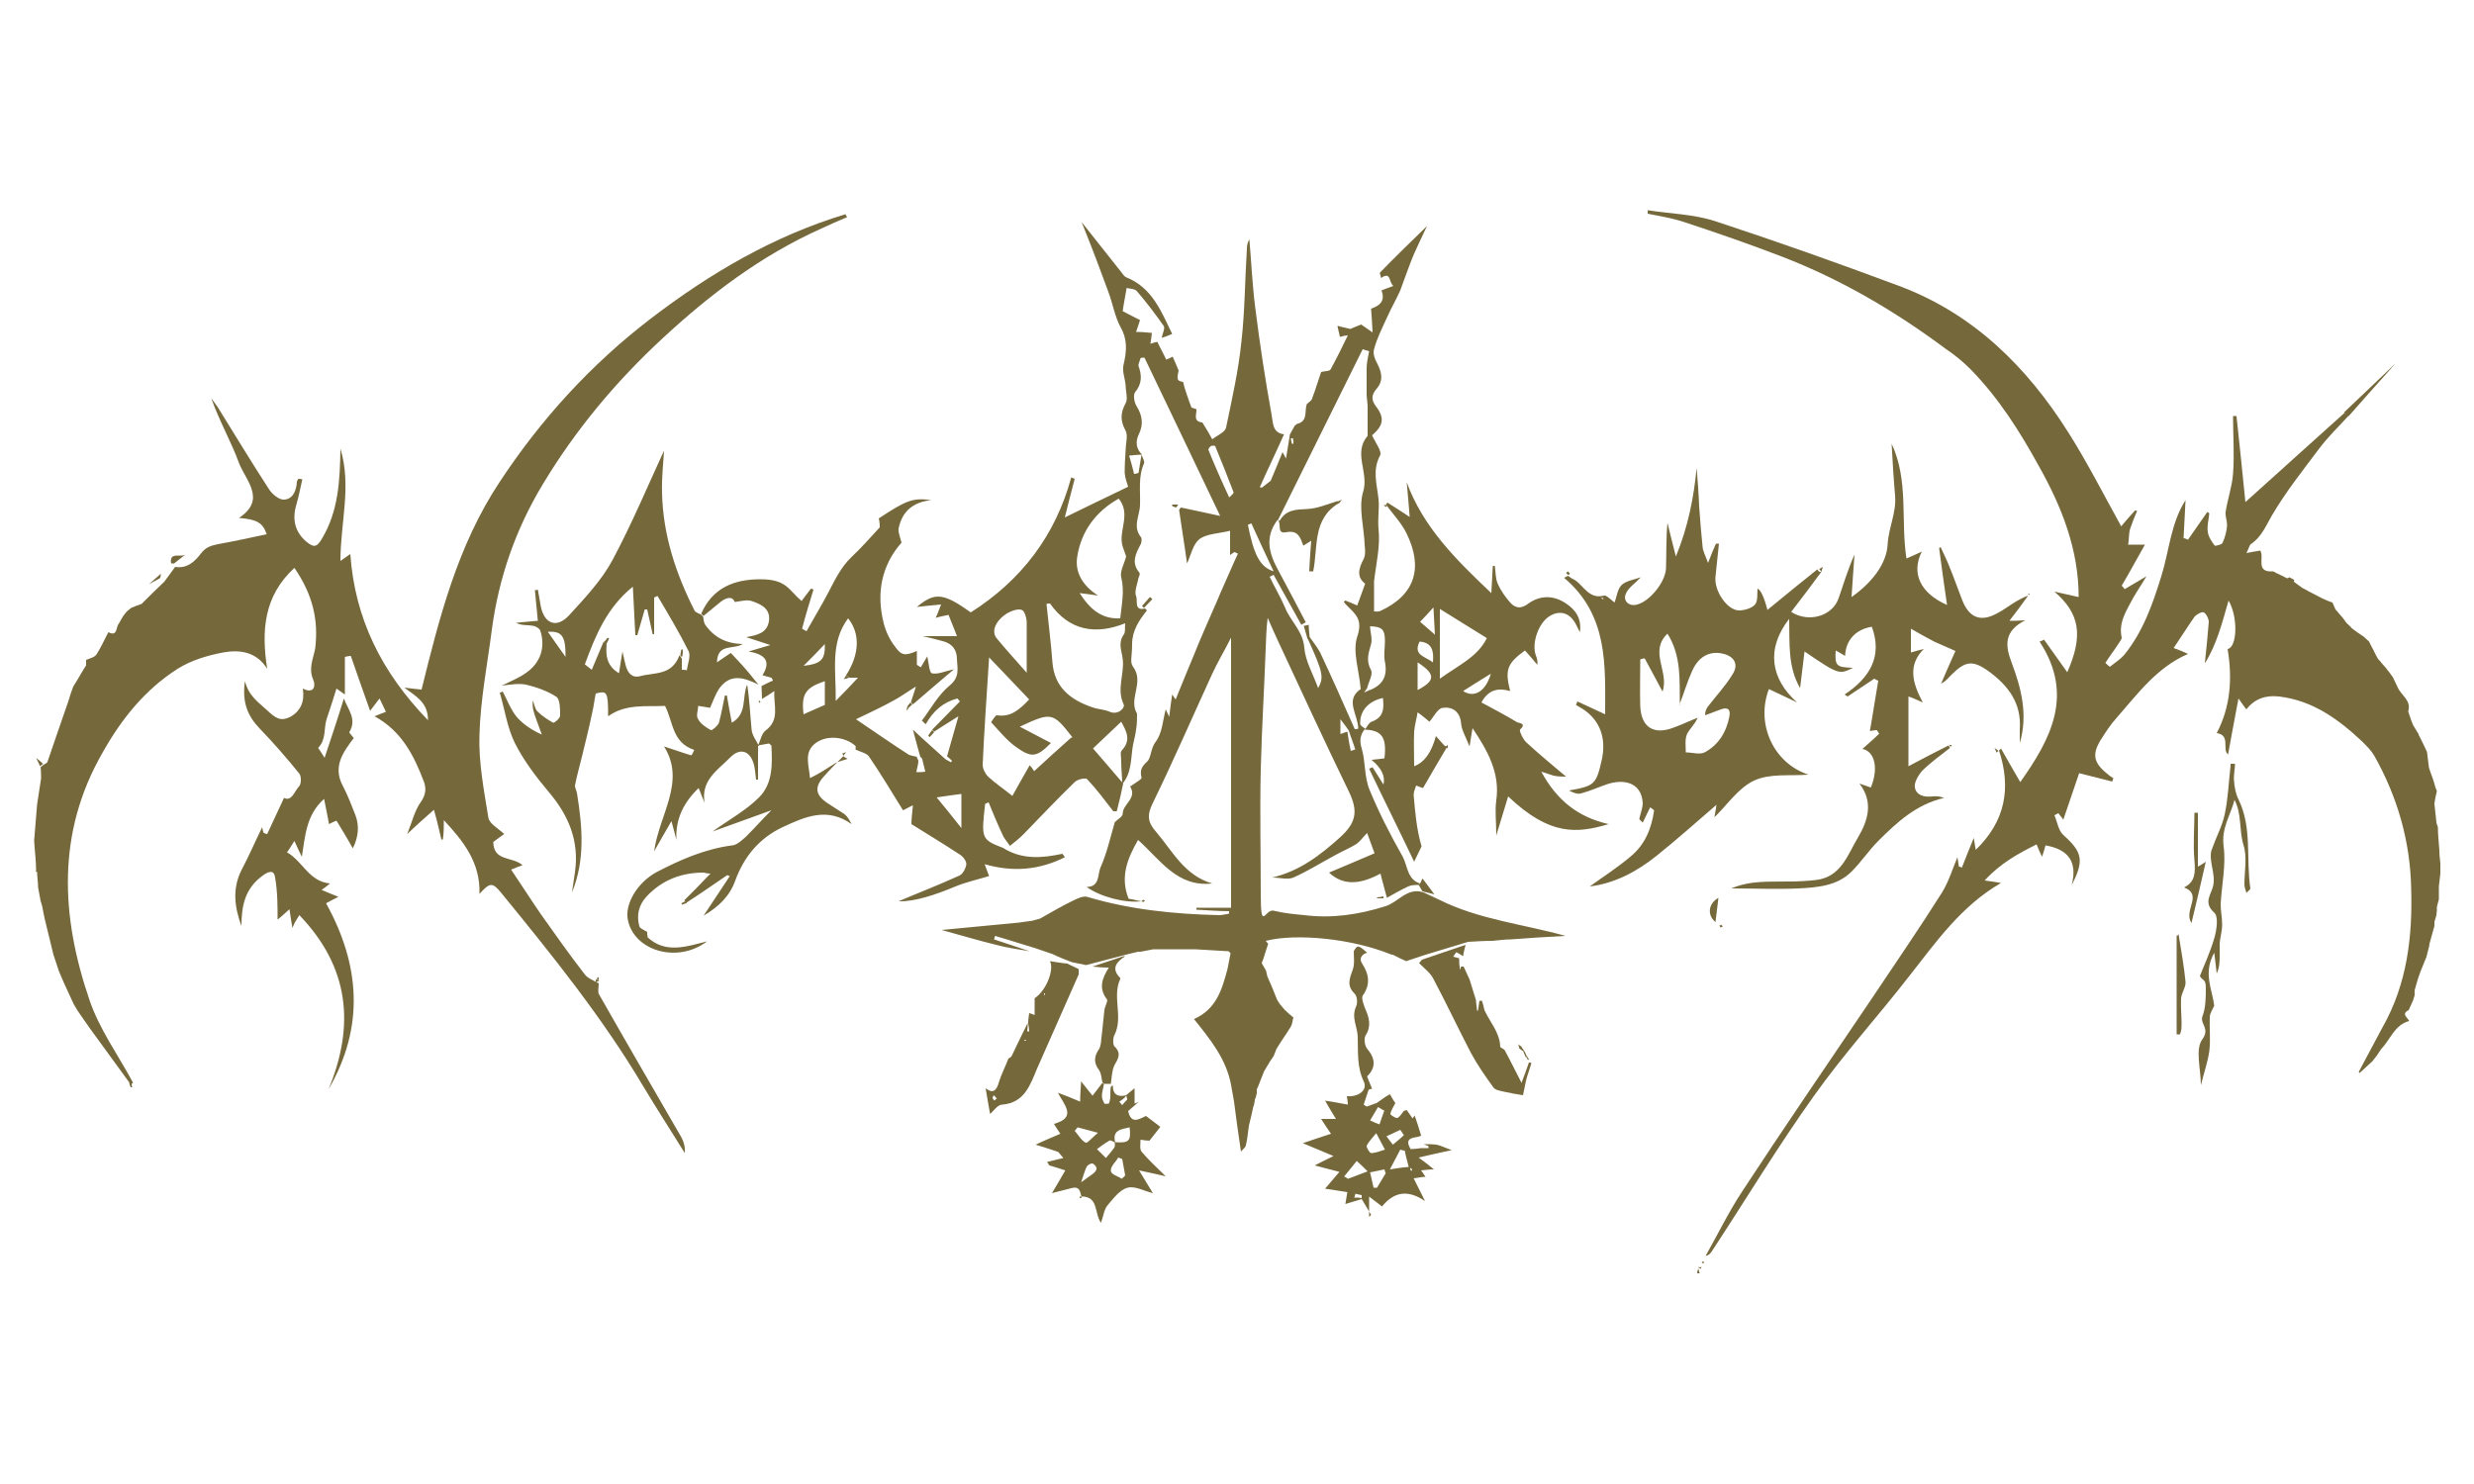 <?xml version="1.0" encoding="UTF-8"?>
<svg id="Calque_1" data-name="Calque 1" xmlns="http://www.w3.org/2000/svg" version="1.1" viewBox="0 0 500 300">
  <defs>
    <style>
      .cls-1 {
        fill: #75683b;
        stroke-width: 0px;
      }
    </style>
  </defs>
  <path class="cls-1" d="M170.4,152.9c-1.4,1.4-2.8,2.8-4.1,4.3-1.7,2-1.4,3.5.7,5,1.2.8,2.5,1.6,3.7,2.4.6.5,1,1.2,1.4,2-4.9-3.5-9.4-1.5-13.9.6-4.7,2.2-7.8,5.9-9.6,10.8-1.1,3.1-3.3,5.3-6.4,7.1,1.9-2.9,3.6-5.4,5.3-8-.2,0-.3-.1-.5-.2-2.8,1.9-5.5,3.8-8.3,5.6-.1-.2-.3-.3-.4-.5,1.6-1.6,3.2-3.2,4.8-4.9.2-.2.3-.3.5-.5-.5,0-1-.1-1.4-.2-4.5,0-8.4,1.5-11.5,4.8-1.6,1.7-2.1,3.8-1.5,6,.1.5,1,.8,1.6,1.2,0,.4,0,.7.1,1.1,3.6,3.3,7.7,1.9,12,.8-5.9,4.5-14.7,2-16-4.3-.7-3.2,1.9-7.6,5.8-9.7,4.8-2.5,9.8-4.7,15.3-5.4,1-.1,2-1.1,2.8-1.8,1.7-1.7,3.3-3.5,5.1-5.3-3.9,1.4-7.8,2.8-11.9,4.3,3.5-2.5,6.8-4.3,9.4-6.9,2.8-2.8,2.7-6.7,2.5-10.5-.2-.1-.3-.3-.5-.4-.7.1-1.5.3-2.2.4.5-1,.7-2.4,1.5-3,3-2.2,1.6-5.1,1.8-8-1,.7-1.7,1.1-2.5,1.6,0-1.1-.1-1.8-.1-2.6.8-.4,1.5-.8,2.3-1.1,0-.2-.2-.4-.3-.6-.5-.1-1-.3-1.8-.5,2-3.2,0-4.3-2.8-4.8,1.6-.5,2.8-.8,4.4-1.3-1.9-.6-3.4-1.1-4.9-1.6,2.2-.4,4.2-.8,4.6-3.2.4-2.6-1.7-3.5-3.5-4.1-.9-.3-2,0-3.4.2-.4-1.1-1.5-1.1-2.9,0-1.1.9-2.3,1.9-3.4,2.8-.2-.1-.3-.3-.5-.4,2.3-5.3,6.7-7,12-7s5.7,2.2,8.3,4.4c.5-.7,1.2-1.6,1.9-2.5.2,0,.3.1.5.2-.8,2.6-1.6,5.2-2.3,7.9.3.2.6.3.9.5,1.5-2.7,3.1-5.3,4.5-8,1.3-2.5,2.5-5,4.6-7,1.9-1.8,3.7-3.8,5.7-6,0-.3,0-1.1-.2-1.8,5.6-3.7,6.9-4.2,10.6-3.7-3.6.4-5.9,2.2-6.6,5.8-.1.7.3,1.6.6,2.8-3.9,4.4-5.2,10-3.6,16.3.4,1.6,1.2,3.3,2.2,4.6,1.4,2,2.1,2,4.5,1v2.8c.3.2.5.3.8.5.5-.8.9-1.6,1.3-2.2.3,1.2.4,3.2.9,3.4,1.2.3,2.6-.4,4.5-.8-3,2.5-5.6,4.8-8.3,7.1-.1-.1-.2-.3-.4-.4.3-1.1.7-2.1,1-3.2-1.8,1.1-3,2-4.3,2.7-2.5,1.4-5.1,2.6-7.8,3.9,3.7,2.5,7,4.8,10.4,7,.5.4,1.3.4,1.9.6,0,.3.3.6.3.8,0,.8-.3,1.5-.4,2.3.6,0,1.2,0,1.8-.1-.2-.8-.4-1.7-.6-2.5,0-.2-.3-.4-.4-.5-.6-2-1.1-4.1-1.5-5.5,1.9,1.8,4.3,3.9,6.6,6,.4.2.7.4,1.1.6,0-.1.2-.2.2-.3-.3-.3-.6-.6-1-.9.7-2.4,1.4-4.9,2.3-8.1-2.1,1.3-3.5,2.2-4.9,3.1l-.4-.4c1.9-1.9,3.7-3.8,5.6-5.7l-.5-.6c-2.8.7-4.9,2.5-6.4,5.2-.3-.2-.5-.5-.8-.7,1.8-2.4,3.3-5.2,5.6-7.1,2.1-1.7,1.6-3.4,1.5-5.3,0-1.9-.9-3.2-2.9-3.7-1.1-.3-2.3-.6-4-1h6.9c-.5-1.4-1.1-2.7-1.7-4.3-.8.2-1.6.3-2.6.6.4-.8.6-1.5,1.1-2.7-1.9.2-3.4.3-4.9.5,3.6-3,5.3-2.9,10.9,1.1,10.2-6.5,17.1-15.5,20.3-27.3.2.1.5.2.7.3-.7,2.7-1.4,5.3-2,7.8,4.1-2,8.2-4,12.8-6.2-.2-.6-.6-1.7-.7-2.8,0-1.6.1-3.2.2-4.7,0-1.3.5-2.8,0-3.8-1.1-2-1.1-3.6,0-5.6.5-.9,0-2.3,0-3.5-.1-1.5-.8-3-.4-4.4.6-2.6.8-4.9-.6-7.4-1.2-2.2-1.6-4.8-2.5-7.2-1.5-4.1-3-8.1-4.6-12.1-.2-.5-.4-1-.8-2,2.9,3.7,5.5,6.9,8,10.1.3.4.6.9,1.1,1.1,5.2,2.1,7,6.9,9.2,11.4-.7.3-1.4.6-2.1.8.1-.8.7-1.9.4-2.4-1.7-2.4-3.5-4.8-5.4-7-.5-.6-1.6-.5-2.1-.7-.3,1.8-.6,3.2-.8,4.7,1.1.6,2.3,1.2,3.5,1.8-.3.9-.5,1.6-.8,2.4,1.2,0,2.1.1,3.2.2-.1.9-.2,1.6-.3,2.2.5-.2,1-.3,1.4-.4.6,1.3,1.3,2.5,1.8,3.6.5-.2.9-.4,1.3-.6.4.9.8,1.8,1.2,2.8-.4,1.9-.3,2.1.9,2.3.2.8.4,1.6.7,2.4.4,1.2.8,2.3,1,2.8.7.2.8.3,1,.3.1,1-.8,2.5,1.2,2.7h0c.7,1.1,1.4,2.3,2,3.4,1-.8,2.6-1.4,2.8-2.4,1.2-5.8,2.5-11.5,3.1-17.4.7-6.2.7-12.5,1.1-18.7,0-.6.1-1.3.5-1.9.4,4.6.6,9.3,1.2,13.9.9,7.2,2,14.4,3.3,21.6.3,1.5.1,3.6,2.5,3.9-1.6,3.6-3.3,7.1-4.9,10.7.1,0,.3,0,.4.1.5-.4,1-.8,1.8-1.4.7-1.6,1.5-3.6,2.4-5.8.2.3.3.6.7,1.3.3-2,.6-3.5.8-4.9.3-.6.7-1.2,1-1.8.1,0,.3-.2.4-.3,2.3-.5,1.5-2.6,2-4,.4-.4,1-.7,1.1-1.2.7-1.8,1.2-3.6,1.8-5.3h0c.6-.2,1.6-.1,1.9-.5,1.2-2.2,2.3-4.4,3.5-6.9-.6,0-1.1.2-1.6.3-.2-.7-.3-1.5-.5-2.2.2,0,.3,0,.5.1.7.2,1.4.3,2.1.5.7-.3,1.4-.6,2.2-.9h0c.6.4,1.3.9,2.3,1.6-.1-2-.2-3.4-.3-4.8,1.8-.6,2.9-1.6,2.1-3.7.7-.3,1.4-.5,2.4-.9-1-.8-.4-3-2.5-1.6,0-.4-.3-.9-.2-1.1,3-3.1,6.1-6.1,9.5-9.4-1,2.1-1.9,4-2.7,5.8-1,2.4-1.8,4.8-2.7,7.2-.8,1.8-1.8,3.5-2.6,5.3-1,2.2-2.1,4.3-2.7,6.6-.3.9.2,2.1.7,3,.9,1.8,1.2,3.4-.2,5-1,1.2-1.2,2.2,0,3.7,1.7,2.3,1.3,3.8-.9,5.7.6,1.4,2.1,3.3,1.6,4.1-1.6,3-.6,5.8-.3,8.8.2,1.9-.2,3.9,0,6,.4,3.5-.5,7.1-.9,10.6v6.1c.3,0,.9.1,1.3-.1,7.1-3.3,8.6-8.8,5.3-15.6-1-2.1-2.8-4-4.2-5.9.1-.1.2-.3.3-.4,1.4.9,2.7,1.7,4.5,2.9-.2-2.6-.4-4.8-.6-7,3.3,9,9.8,15.5,17.1,22.4.1-2.2.2-3.9.3-5.5h.4c.2,1.2.1,2.5.6,3.6.6,1.4,1.6,2.8,2.6,3.9,1,1.1,2.2,1.2,3.6.1,2.4-1.7,5.1-1.7,7.6,0,1.8,1.2,3.2,2.9,2.8,5.8-.5-.9-.7-1.5-1.1-2.1-1.3-2-3.2-2.3-5.1-1.1-2.2,1.4-3.6,5.5-2.7,7.9.2.5.4,1.1.3,1.9-.8-1-1.6-1.9-2.5-2.9-3.6,2.6-4.1,3.9-3,8.2-2.4-.7-4.4-.3-5.8,2.3,2.4,1.3,4.9,2.6,7.2,4,.4.2,2,.2.6,1.5-.2.2.6,2,1.3,2.6,2.6,2.4,5.4,4.7,8,6.9-.3,0-1.2,0-2-.1s-1.6-.5-3-.9c3.2,5.9,7.5,9.2,13.6,10.6-6.4,1.9-11.9,2.4-20.3-5.6-.8,2.6-1.5,4.9-2.4,7.9,0-2.7-.3-4.9,0-7.1.8-5.6-1.8-10.1-4.8-14.6-.2,1-.3,2-.6,3.7-.8-2-1.6-3.3-1.7-4.6-.2-2.5-1.8-3.5-3.8-3.2-1,.2-1.8,1.9-2.6,2.8-.5-.4-1.4-1.2-2.4-1.9-.2,1.3-.6,2.6-.7,3.9-.1,2.3,0,4.6,0,7,2.1-.8,3.5-2.8,4.4-6.1.5.6,1.1,1.2,1.7,1.9.2.1.3.2.5.4-1.6,2.7-3.2,5.4-4.8,8.2,0,0-.7-.2-1.4-.5-.2.6-.5,1.3-.5,1.9.3,3.5.6,7,1.6,10.4-.5,1-1,2.1-1.5,3.1-3-6.3-6.1-12.5-9.1-18.8.2-.1.5-.2.7-.3.7,1.1,1.4,2.2,2.2,3.5.4-1.7-.4-3.3-2.4-5,1.1-.1,1.9-.2,2.6-.3.5-4.2-.5-5.7-4-5.8.5-.5.8-1.4,1.4-1.6,2.5-.9,2.5-2.7,2.3-4.8-2.9.6-4.7,2.6-4.6,5.2,0,.4.6.7,1,1-1,1.2-1.2,2.4-.7,4,.8,2.7.5,5.8,1.6,8.4,1.9,4.6,4.2,9.1,6.7,13.5,1,1.9.9,4.6,3.5,5.4l-.3.3c-.7,0-1.5,0-2.1.3-1.5.7-2.9,1.5-4.3,2.3-.4-1.6-.9-3.2-1.3-4.9-3.7,2-7.3,2.7-10.4-.2,2.9-1.2,5.9-2.5,9.2-3.9-.6-1.6-1.1-3-1.5-4.1-.9.9-1.5,1.8-2.3,2.3-1.3.8-2.8,1.4-4.2,2.2-2.8,1.5-5.5,3.2-8.4,4.5-1.2.5-2.8,0-4.3,0,5.6-1.3,9.8-4.6,13.7-8.1,3.2-2.9,3.8-5.2,1.8-9.3-4.9-10.1-9.6-20.3-14.3-30.4-.7-1.5-1.4-3.1-2.1-4.7-.3,2.2-.3,4.2-.4,6.2-.3,8.2-.8,16.3-1,24.5-.2,8.3,0,16.5,0,24.8s.8,3.3,2.6,3.7c2,.5,4.1.7,6.2.9,5.6.7,11-.1,16.4-1.8,2.6-.8,4.4-3.9,7.7-2.8h0c1.1.5,2.1,1,3.2,1.5,8,4,16.9,4.9,25.5,7.3-3.7.2-7.3.4-11,.7-1.3,0-2.5.2-3.8.3-1.6,0-3.3.1-4.9.2-3,.9-5.9,1.8-8.9,2.7-1.2.4-2.4.8-3.6,1.2-.9-.4-1.8-.8-2.7-1.3-.2,0-.3,0-.5-.1-7.6-3.1-18.9-4.3-25.2-2.7.2.2.3.4.5.6-.3.9-.6,1.8-.9,2.8-.1.4-.3.7-.4,1.1.3.5.6,1.1.9,1.6,0,.3.2.7.2,1,.7,1.6,1.4,3.2,2,4.8.2.3.3.5.5.8.3.4.7.8,1,1.2h0c.6.6,1.2,1.1,1.8,1.6-.2.6-.2,1.3-.5,1.8-.9,1.5-2,3-2.9,4.5l-.6,1.5c-.4.6-.8,1.1-1.1,1.7-.3.4-.5.9-.8,1.3-.4,1.1-.9,2.2-1.3,3.3,0,.1-.2.3-.2.4v.8c-.1.4-.2.9-.4,1.3,0,.2,0,.4-.1.6,0,.3-.1.6-.2.8l-.4,1.8c-.2.7-.3,1.4-.5,2.1-.2,1.3-.3,2.7-.6,3.9-.1.5-.6.8-1,1.3-.5-3.4-1-6.8-1.4-10.1h0c-.2-1.1-.4-2.3-.6-3.4-1-5.3-4.3-9.3-7.5-13.3,4.6-2,5.7-6.1,6.8-10.2.2-1,.4-2.1.6-3.1l-.4-.4c-2.3-.1-4.5-.3-6.8-.4h-8.4c-.9.2-1.7.3-2.6.5h-.5l-2.1.5c-2.8.7-5.6,1.5-8.4,2.2-1-.2-1.9-.4-2.9-.6-1.3-.5-2.6-1-3.8-1.6-1.2-.4-2.3-.8-3.5-1.2-2.7-.8-5.4-1.7-8.2-2.5l-.2.7c2.4.8,4.8,1.6,7.2,2.4-2.3-.4-4.6-.7-6.8-1.3-3.7-.9-7.3-2-11-3,5.1-.5,10.4-1,15.7-1.5.7-.1,1.4-.2,2.1-.3.3,0,.7-.1,1-.2.4-.1.8-.2,1.1-.3h0c0-.1,0,0,0,0,2.3-1.3,4.5-2.6,6.8-3.7.8-.4,1.9-.9,2.7-.7,8.7,2.6,17.7,3.5,26.7,3.7.7,0,1.3-.2,2-.3v-.5c-2.2,0-4.4-.2-6.6-.3v-.4h7v-54.6c-1.3,2.6-2.7,4.9-3.8,7.3-4,8.7-7.8,17.5-12,26.1-1.2,2.4-1.1,3.9.6,5.8,3.4,4,5.8,8.9,11.4,10.5-7.1.8-10.5-4.8-15-8.8-2.1,3.7-3.7,7.4-1.9,11.9.5,0,1.4.3,2.6.5-3.4.4-8.3-.9-11.1-2.9,2.7,0,2.2-2.5,2.8-3.9,1.3-2.9,2-6.1,2.9-9.2.6-.6,1.6-1.1,1.6-1.7,0-2,3-3.1,1.5-5.5,0,0,.6-.4.9-.6.5-.4,1.5-.9,1.4-1.2-.3-1.4-.1-2.1,1.1-3.2.9-.8.7-2.7,1.8-4.1,1.3-1.7,1.4-4.3,2-6.5.2.4.3.7.7,1.5.2-1.8.4-3.1.6-4.5.3.4.5.7.7,1,1.3-3.2,2.6-6.4,3.9-9.5,1.2-3,2.5-5.9,3.8-8.9.7-1.5,1.3-3.1,2-4.6,1-2.2,1.9-4.4,2.9-6.5-.2,0-.4-.2-.7-.3-.4.2-.7.5-.9.6v-4.9c-2.5.6-4.8.6-6.2,1.7-1.3,1-1.7,3.2-2.5,4.9-.5-3.7-1.1-7.3-1.6-10.8.1-.2.2-.4.4-.5,2.5.5,5,1.1,7.9,1.7-5.3-11.1-10.3-21.6-15.3-32-.3,0-.6,0-.8.1-.1.5-.5,1.2-.4,1.6.7,1.9.7,3.6-.7,5.3-.4.5-.2,2,.3,2.8,1.2,1.9,1.4,3.7.5,5.6-.8,1.6-.6,3,.6,4.2-.7,0-1.4.1-2.6.2.4,1.3.7,2.5,1,3.7.3,0,.6-.1.9-.2.2-1.2.4-2.5.6-3.7.2.6.7,1.4.5,1.8-1.2,2.7-.7,5.5-.8,8.3,0,2.2-1.6,4.4.2,6.6.2.3.1.9,0,1.3-1,1.9-2.1,3.8-.3,5.9.1.2,0,.6-.2,1-.2,1.2-.9,2.7-.5,3.7.4.8-.5,3.1,1.8,2.5l.4.4c-1.6,2-3,4.1-3,6.8s-.5,3.6.2,4.6c2.3,3.1-.9,6.3.7,9.3,0,0,.1.1.1.2,0,1.1,0,2.1-.2,3.2-.1,1-.4,2-.6,3-.5,2.7-.2,5.7-2.2,8,0-1.5-.2-2.9-.2-4.4s-.3-2,.2-2.5c1.8-2,.9-3.7-.2-5.7-1.9,1.8-3.7,3.5-5.7,5.4,2.2,2.5,4.1,4.8,6.1,7.1-.4,1.9-.8,3.7-1.3,5.6h-.7c-1.7-2.2-3.4-4.5-5.3-6.5-.3-.3-2,0-2.6.7-3.5,3.4-6.9,7-10.3,10.5-.8.8-1.8,1.6-2.7,2.3-.5-.8-1.2-1.5-1.5-2.3-1-2.1-1.9-4.3-2.8-6.5-.2.1-.5.2-.7.3-.8,7-.8,7.2,3.6,8.9,3.8,2.4,7.8,2.1,12,1.2.2.2.4.5.5.7-5,2.5-10.3,3.1-16.2,1.4.5,1.3.8,2.2.9,2.4-2.3.7-4.6,1.2-6.8,2.1-4.1,1.7-8.2,3.1-11.5,3,3.5-1.5,7.9-3.2,12.3-5.2.7-.3,1.3-1.5,1.4-2.3,0-.7-.7-1.6-1.4-2-3.2-2.1-6.5-4.1-9.7-6.1,0-1.3.2-2.4.3-3.8-1.1.5-1.7.9-2,1-2.3-3.7-4.5-7.4-6.9-10.9-.5-.7-1.8-.9-2.7-1.4,0-.3.1-.6,0-.7-2.2-2-6.2-2.3-8.4-.3-2,1.8-1,4.3-.8,6.8,1.9-.9,3.5-2,5.1-3,.7-.4,1.7-.6,2.5-.9l-.9-.5ZM272.6,147.7c-.5-.7-.9-1.3-1.7-2.3v3c.6-.2,1-.4,1.4-.5.2,1.3.4,2.6.7,3.9.3-.1.6-.2.9-.3-.4-1.3-.9-2.5-1.3-3.8h0ZM276.6,139.6c2.7-1,3.9-2.7,3.3-5.8-.3-1.3,0-2.8,0-4.2,0-2.5-.7-2.9-3-3,0,1.2.5,2.5.2,3.6-.5,1.8-1.1,3.3,0,5.3.4.8-.5,2.4-.8,3.6l-.6.9c.4-.2.7-.3,1.1-.5h-.2ZM171.6,137c-.2-.2-.4-.3-.6-.5,2.7-4.2,2.9-8.4.4-11.5-3.7,5-2.4,10.5-2.5,16.7,1.8-1.8,3-3.1,4.5-4.7h-1.8,0ZM258.2,105.1c-2.7,3.5-1.7,6.9.2,10.3,1.9,3.5,3.7,7,5.5,10.4l-.9.5c-1.9-3.4-3.7-6.7-5.6-10.1l-.8.4c1,2.1,2.2,4.1,3.1,6.2,1.1,2.8,3.6,4.7,3.9,8.1.2,2.7,1.7,5.2,2.8,8.2,1.2-2.2,1-3.1-2.1-10,.1-.1.2-.2.4-.3.7,1,1.5,2,2.1,3.1,2.4,5.1,4.7,10.3,7,15.5.2,0,.5,0,.7-.1,0-2.8-2.8-5.8.5-8-.3-3.7-1.7-7.6-.7-10.6,1.2-3.5-.4-4.6-2.2-6.4-.2-.2-.3-.4-.5-.6,0-.1.2-.2.3-.3.8.3,1.7.7,2.4,1,.5-1.4,1-2.8,1.6-4.4-1.7-1.3-1.4-3-.3-5,.4-.8.3-1.9.2-2.8-.1-3.6-1.3-7.6-.3-10.8,1.2-3.9-2.1-7.8.9-11.3v-5.9c0-.8-.2-1.7-.2-2.5v-5.3c0-1.1.3-2.2.5-3.4-.4-.1-.9-.3-1.3-.4-5.7,11.5-11.4,23-17.1,34.5h-.1ZM212.2,122c-.2,0-.5,0-.7.1.4,3.9.9,7.8,1.2,11.8.4,5.1,3.7,7.6,8.1,9.1,1.1.4,2.4.4,3.5.9,1.7.7,3.1-.8,2.8-1.5-1.5-3.1.2-6.2-.2-9.2-.2-1.7-1-3.2.2-4.9.4-.5.2-1.5.3-2.3-6,2.4-11.3,1.5-15.2-4h0ZM216.7,149c-3.9-5-4.2-5.1-10.6-2.1,2.3,1.2,4.4,2.3,6.3,3.3-2.9,2.9-3.9,3.1-7.2.7-1.8-1.3-3.3-3.2-4.9-4.9,0,0,.9-1.5,1.2-1.4,2.7.4,4.4-1,6.5-3.2-2.6-2.7-5.1-5.4-8.1-8.5-.5,7.9-1,14.8-1.3,21.7,0,.8.5,1.8,1.1,2.4,1.5,1.4,3.2,2.5,4.9,3.9,1.1-2,2.3-4.1,3.5-6.2.3.3.6.7.9,1.2,2.5-2.3,4.9-4.5,7.5-6.8h.2ZM218.2,119.9c2.1,3.3,4.5,5.3,8.2,5.1.3-2.9.9-5.5.2-8.3-.3-1.2.6-2.7,1-4.2-.2-.5-.4-1.2-.7-2-1-3.1,1.8-6.5-.8-9.7-4.5,2.5-7.6,6.5-8.4,11.8-.5,3.3,1.3,5.9,4.2,7.8-1.1-.2-2.1-.3-3.7-.5h0ZM291,137.2c3.9-2.8,7.6-4.4,9.5-8.2-3.4-2.1-6.6-4.1-9.5-5.9v14.1h0ZM207.5,136v-10.1c0-.9-.4-2.4-1-2.6-.8-.3-2.1.2-3,.7-2.3,1.5-3.2,3.6-2.1,5,1.9,2.3,3.9,4.5,6.1,7h0ZM166.7,137.7c-3.9,1.3-4.8,2.6-4.3,6.7,1.5-.7,3-1.3,4.3-1.9v-4.8ZM194.3,167.3v-6.8c-1.6.2-3,.4-5,.7,1.8,2.2,3.2,3.9,5,6.2h0ZM248.5,100.5c.4-.4.9-.8.8-1-1.2-3.1-2.4-6.2-3.7-9.3,0-.1-.6-.2-.9,0-.2.1-.5.6-.5.7,1.3,3.2,2.7,6.4,4.2,9.6h0ZM252.9,105.8c-.2.1-.5.2-.7.3,1.2,6,2.4,8.5,5.2,9.4-1.7-3.6-3.1-6.6-4.5-9.7ZM286.5,133.9v5.6c3.6-1.9,3.7-3.2,0-5.6ZM295.7,139.7c2.3,1.5,4.6,0,5.6-3.5-2,1.2-3.7,2.3-5.6,3.5ZM289.7,122.8c-1.1,1.2-1.9,2.1-2.7,2.9,1,.9,1.9,1.6,3,2.6-.1-2-.2-3.5-.3-5.5ZM289.6,133.9c.2-2.4-.2-4-2.7-4.2-1.4,2.8,1.2,3,2.7,4.2ZM166.7,130.2c-1.5,1.6-2.8,2.9-4.3,4.4,3.5-.4,4.4-1.2,4.3-4.4ZM261.3,88.6h-.4c0,.4.1.7.2,1.1h.3c0-.4,0-.7-.1-1.1Z"/>
  <path class="cls-1" d="M7.3,176.1c0-2.1-.3-4.2-.4-6.2.2-2.4.4-4.9.6-7.3.3-1.7.5-3.5.8-5.2,0-.8,0-1.6-.1-2.3.2-.2.4-.3.6-.5.3-.2.7-.3.8-.6,1.4-4.1,2.8-8.2,4.2-12.2.3-1,.6-2,1-3,.9-1.4,1.7-2.9,2.6-4.3v-1.1c.7-.3,1.7-.5,2.1-1.1.9-1.4,1.6-3,2.4-4.5,1.9,1,1.5-1.1,2.1-1.7.4-.7.8-1.5,1.3-2.1.3-.4.8-.8,1.2-1.1.7-.3,1.4-.6,2.1-.8,1.5-1.5,3-3,4.6-4.5.7-1,1.5-2,2.2-3,2.4.4,4-1.1,5.2-2.7,1-1.3,2-1.6,3.5-1.9,3.3-.6,6.5-1.3,9.8-2-.8-2.3-1.9-3-5.6-3.3,5.6-3.7,1.4-7.5,0-11.1-1.6-4.4-4-8.5-5.6-13.1.4.6.9,1.2,1.3,1.8,3.4,5.5,6.8,11.1,10.3,16.5.6,1,2,2.2,3,2.2,1.8,0,2.6-1.7,2.7-3.6,0-.2.2-.4.3-.6.3,0,.5,0,.8.1-.4,1.7-.7,3.4-1.2,5.1-.9,3-.3,5.5,2,7.5,1.3,1,2,1.4,3.1-.5,3.4-5.6,3.7-11.8,3.8-18.3,2.3,7.6,0,14.9,0,22.7,1-.7,1.4-1,2-1.4.9,13,6.3,23.9,15.7,33.6,0-3.5-2.2-4.7-4.8-6.6,1.6.2,2.3.3,3.5.4,3.6-14.6,7.3-29.2,15.8-42,8.3-12.6,18.4-23.7,30.4-32.9,12-9.2,24.9-16.8,39.5-21.2,0,.2.2.4.3.6-1.7.7-3.5,1.5-5.2,2.3-12.1,5.4-22.5,13.3-32.1,22.2-9.4,8.7-17.6,18.5-24.2,29.5-5.5,9.1-8.9,18.9-10.3,29.4-.9,7-2.3,14.1-2.5,21.2-.2,5.6.9,11.2,1.8,16.8.2,1.2,1.9,2.1,3.2,3.3-.4.3-1.3.9-2.2,1.6,0,4,3.9,2.9,5.9,4.7-.8.3-1.4.5-2.3.9,2.1,3.1,4,6.1,6,9,2.9,4.1,5.8,8.2,8.9,12.2.6.8,1.8,1.2,2.8,1.8h0c0,.7-.2,1.6,0,2.1,5.5,9.7,11.1,19.3,16.7,29,.5.9.8,2,.7,3.2-2.8-4.5-5.7-9-8.4-13.5-8.3-14-18.5-26.6-28.7-39.1-1.8-2.2-2.3-2.1-4.4.2.2-6.3-3.2-10.6-7.2-14.9,0,1.3,0,2.6-.2,3.9h-.3c-.4-1.7-.8-3.5-1.5-6-1.8,1.6-3.3,2.9-5.4,4.9,1-2.5,1.5-4.7,2.7-6.4,1-1.4,1.2-2.7.7-4.1-2-5.3-4.5-10.3-10-13.3.8-.3,1.4-.6,2.3-.9-.4-.8-.7-1.5-1.3-2.7-.9,1.2-1.5,2-1.9,2.5-1.2-3.4-2.6-7.3-3.9-11.1-.4,0-.8.1-1.2.2v7.6c-.6-.4-1.1-.8-1.7-1.2-.7,2.2-1.3,4.2-2,6.2-.6,1.8,0,4-1.7,5.8.2.3.7,1,1.3,2,1.4-4.2,2.7-8.1,3.9-12,.8,2.2,2.7,4.2,1.1,6.8,0,.2.6.8.9,1.2-2.2,2.9-4.3,5.8-2.2,9.7,1,1.9,1.7,3.8,2.5,5.8.9,2.3.6,4.6-.5,6.8-1.1-2-2.2-3.8-3.3-5.6,0,0-1,.4-1.5.7-.3-1.5-.6-3.2-1-5.1-3.7,3.3-3.8,7.6-4.5,11.7-.5-1-.9-1.9-1.5-3.2-.6.9-.9,1.5-1.5,2.3,3.2,1.8,4.4,5.9,8.7,6.3-.6.5-1,.8-1.7,1.3,1.2.5,2.1.9,3.4,1.4-1,.5-1.6.8-2.5,1.3,6.9,12.5,7.8,25,.5,37.6,5.3-12.8,4.3-24.6-5.9-35.2-.4.6-.6,1-.8,1.3s-.3.6-.6,1.3c-.2-1.3-.4-2.3-.6-3.8-1.2,1.1-2,1.8-2.4,2.1,0-2.7,0-5.6-.5-8.5-.2-1.6-1.3-1.3-2.5-.4-3.6,2.6-4.3,6.1-4.3,10.2-1.4-3.8-1.9-7.5,0-11.3,1.6-3,2.9-6.1,4.2-8.7,0,0,0,.5.3,1.2.2,0,.4.2.7.2,1.1-2.4,2.3-4.9,3.4-7.3,1.6.8,2.1-1.4,3.1-2.4.4-.5.4-2,0-2.5-2.5-3.1-5.2-6.2-8-9.1-2.5-2.6-3.6-5.4-3-9.6.8,3.1,2.8,4.3,4.5,5.9,1.7,1.6,2.7,2.3,4.7,1.3,2.1-1.2,2.9-3.1,2.5-5.7,2.4,1.2,2.6-.7,2.1-1.8-1-2.3,0-4.2.4-6.3.7-5.8-.5-10.9-4.2-16.3-6.2,5.7-6.7,12.7-5.5,20.4-2.2-3.5-5.6-3.9-8.9-3.3-3.2.6-6.5,1.6-9.2,3.3-6.6,4.2-11.4,10.2-15.2,17-9.3,16.2-8.4,33.1-2.6,50,2,5.9,5.8,11.1,8.8,16.7-.2.1-.3.2-.5.3-2.8-3.8-5.5-7.6-8.3-11.4-.8-1.2-1.7-2.4-2.5-3.6h0c0-.1-.1-.2-.1-.2-.2-.3-.4-.7-.6-1-.8-1.8-1.7-3.6-2.5-5.5l-.5-1.2c-.4-1.1-.7-2.2-1.1-3.3h0c-.6-2.5-1.2-4.9-1.8-7.4-.2-.8-.3-1.7-.5-2.5-.1-.3-.2-.7-.3-1l-.5-2.7c0-1-.2-2.1-.2-3.1l-.4-.2Z"/>
  <path class="cls-1" d="M474.2,125.9c.4.4.8.7,1.1,1.1.8.6,1.6,1.2,2.4,1.7l1.1,1c.4.9.9,1.7,1.3,2.6.2.3.3.6.5.9.5.5.9,1.1,1.4,1.6.3.3.5.7.8,1l.8,1.1c.3.7.7,1.4,1,2.1.7,1.6,2.8,2.6,2.1,4.8.3.9.6,1.9,1,2.8.4.6.7,1.2,1.1,1.8,0,.2.1.3.2.5.5,1,1,2,1.5,3.1.1,1.1.3,2.2.4,3.2.3,1,.7,1.9,1,2.9l.2.7c.1.4.2.7.4,1.1-.2.9-.4,1.7-.5,2.6.1,1.2.3,2.5.4,3.7,0,.3.2.6.3,1,0,1.6.2,3.1.3,4.7,0,.9.1,1.7.2,2.6v2.1c-.1.9-.2,1.7-.3,2.6v2.6c-.1.5-.3,1-.4,1.6,0,.5,0,1-.1,1.6-.1.5-.3.9-.4,1.4v.8c-.3,1.2-.7,2.4-1,3.6,0,.3-.1.7-.2,1-.1.5-.3,1.1-.4,1.6-.1.3-.3.7-.4,1-.5,1.2-1,2.4-1.4,3.7l-.6,2.1v1c-.1.3-.2.7-.3,1l-.9,2c-1.6.8-.2,1.5.1,2.2h0c-3,.8-3.8,3.8-5.7,5.7-.2.4-.5.7-.7,1.1-.3.4-.7.9-1,1.3-.9.8-1.7,1.6-2.6,2.4l-.2-.2c1.6-3,3.2-6,4.8-9,5-8.8,6.1-18.4,5.8-28.2-.2-9.5-2.8-18.5-7.5-26.8-.6-1-1.5-1.9-2.4-2.8-4.8-4.5-10-8.3-16.8-9.1-2.6-.3-4.9.4-6.6,2.6-.4-.5-.7-.9-1.6-2.2-.8,4.3-1.5,7.9-2.1,11.3-1.3-.9.6-3.9-2.3-4.3,2.8-5.3,3.2-11.1,2.2-17,1.9-.3,2.2-6.3.2-9.8-1.3,4.5-2.4,8.9-4.8,12.7.3-2.9.6-5.7.8-8.4,0-.6-.5-1.6-1-1.9-.4-.2-1.5.4-1.9.9-1.4,2-2.7,4.1-4.2,6.3,1.4.5,2.1.8,2.9,1.2-6.3,2.7-10.2,8.1-14.5,13-1.1,1.2-2,2.6-2.9,4-2.1,3.2-1.8,5,1.3,7.4.3.3.7.5,1,.7,0,.2-.2.5-.2.7-2-.5-4-1-6.7-1.7-1,2.9-2.1,6.2-3.2,9.4,0,0-.5-.7-1-1.3-.3.1-.5.3-.8.4.6,1.4.8,3.1,1.8,4,3.8,3.4,4.3,5.1,1.7,10.1,1.2-4.7-.7-7.2-5.3-8-.2.8-.4,1.4-.7,2.3-.4-.8-.7-1.5-1.1-2.5-3.8,1.9-7.3,3.8-10.5,7.3,1.5.2,2.3.3,3.3.5-8,4.6-13.1,11.9-18.6,18.9-6.3,8.1-13.2,15.7-19.1,24-7.3,10.2-13.8,21-20.7,31.5-.3.4-.5.8-1.3,1,2.5-4.4,4.7-9,7.5-13.2,8.5-13,17.3-25.8,26-38.7,4.8-7.2,9.7-14.3,14.3-21.6,1.4-2.3,2.2-5,3.1-7.1,0,.2.2,1,.3,1.9.2,0,.4.1.6.2.7-1.8,1.4-3.6,2.4-6,.2,1.1.3,1.7.4,2.4,6-5.8,7.2-12.5,4.7-20.1.1-.1.3-.2.4-.4,1.3,2.3,2.6,4.6,3.9,6.8,6.1-8.6,11-17.6,3.9-28.4.3-.1.6-.2.9-.4,1.6,2.2,3.1,4.4,4.7,6.6,3.3-7.5,2.5-11.9-2.6-16.3,1.6.4,3.3.7,4.9,1.1,0-9.6-3.4-18.2-8-26.4-3.9-7.1-8.2-13.9-13.9-19.7-1.5-1.5-3.2-2.9-5-4.1-10.2-7.6-21.1-14-33-18.6-6.5-2.5-13.1-4.8-19.8-7-2.4-.8-4.9-1.2-7.4-1.7v-.7c4.5.7,9.3.8,13.6,2.2,12.5,4.1,24.9,8.5,37.2,13.1,15,5.6,25.8,16.3,34.2,29.6,3.8,6,7,12.3,10.7,19,.8-1,1.8-2.1,2.8-3.2.1,0,.3,0,.4.1-.5,1.2-1,2.4-1.4,3.6-.3,1-.2,2.1-.4,3.2h3.4c-1.6,2.8-3.1,5.6-4.7,8.3.2.2.4.4.6.7,1.3-.8,2.6-1.5,4.4-2.6-1,1.7-1.9,3-2.7,4.4-1.3,2.5-3,4.9-2.3,8,0,.3-.3.7-.5,1-.9,1.4-1.9,2.7-2.8,4.1.3.3.6.6.9.8,1-.8,2.1-1.5,2.9-2.4,3.8-4.7,5.7-10.1,7.5-15.9,1.6-5.1,1.9-10.7,4.9-15.4-.1,2.6-.3,5.2-.4,7.7.3,0,.6.2.9.3,1.3-1.9,2.6-3.7,3.9-5.6.1,0,.3.2.4.3-.1,1.2-.5,2.5-.3,3.7.1,1,.8,2,1.4,2.8.1.1,1.5-.2,1.6-.6.5-1.1.8-2.3.9-3.5,0-.9-.4-1.9-.3-2.7.4-2.6,1.3-5.1,1.5-7.7.3-3.9,0-7.8,0-11.7h.7c.6,5.7,1.2,11.3,1.8,17.4,6.8-6.1,13.4-12.1,20.1-18.1.2.2.4.4.7.7-2,2.2-4.1,4.2-5.9,6.6-3.3,4.4-6.8,8.8-9.6,13.6-1.2,2.1-2.1,4.3-4.2,5.7-.3.2-.4.9-.9,1.8,1.2-.2,2-.4,2.8-.5.9,1.3-1.1,4.5,2.6,4.2.9.5,1.9.9,2.8,1.4h0c.2,0,.3-.1.5-.2.4.2.7.4,1.1.6h-.2v.3c.4.3.8.6,1.2.9.1,0,.3.2.4.3.4.2.8.4,1.3.7,1,.5,1.9,1,2.9,1.5.7.3,1.3.6,2,.8.2.5.4.9.6,1.4.5.5.9,1.1,1.4,1.6.2.3.5.6.7,1h.1Z"/>
  <path class="cls-1" d="M368.1,115.6c-2,2.7-4,5.4-6.1,8.1,3.6,2.3,8.4.8,9.6-2.8,1-2.9,1.9-5.9,3.2-8.8-.2,2.7-.4,5.4-.6,8.6,4.1-2.9,7.1-6.7,7.3-10.7.2-3.4,1.8-6.4,1.5-9.8-.3-3.4-.5-6.8-.7-10.5,3.5,7.5,1.8,15.5,3,23.2,1-.4,1.8-.8,3.1-1.4-2.2,4.4-.3,8.4,5.1,10.8-.6-4-1.1-7.8-1.6-11.5l.3-.2c.6,1.3,1.3,2.7,1.8,4,.9,2.2,1.7,4.5,2.6,6.8,1.4,3.5,3.7,4.4,7,2.6,1.4-.7,2.6-1.7,4-2.5.7-.4,1.5-.8,2.3-1.1h0c-1.2,1.7-2.4,3.3-3.8,5.1.9,0,1.7,0,3.2-.1-4.4,2.2-4,5.2-2.8,8.4,2,5.3,3.4,10.7,1.7,16.4v-2.7c.4-5.3-2.3-8.9-6.3-11.8-3.2-2.3-4.7-2.1-7.5.7-.6.6-1.1,1.3-2.1,1.8.9-2.1,1.8-4.2,2.9-6.6-1.4-.6-2.9-1.3-4.3-1.9-1.5-.8-3-1.6-4.7-2.6v4.8c1-.3,1.8-.5,2.6-.7-3.2,3.2-2.4,6.7-.2,10.8-1.4-.6-2.2-1-2.9-1.2v14.1c3-1.6,5.5-2.9,8.1-4.2.1.2.2.3.3.5-1.9,1.5-3.9,2.9-5.6,4.6-.8.9-1.7,2.4-1.5,3.4.3,1.6,1.9,2,3.6,1.8.7-.1,1.5,0,2.3.3-5.6,1.3-9.5,4.9-13.3,8.7-1.9,1.9-3.5,4.3-5.4,6.2-2.9,2.9-6.9,3.2-10.7,3.4-4.4.2-8.8,0-13.6,0,4-1.7,7.9-1.3,11.7-1.4,1.8,0,3.6-.1,5.4-.3,5.1-.6,6.4-5.1,8.5-8.6,2-3.4,3.2-7.1.3-10.9.8.3,1.5.5,2.3.8,1.6-3.9.8-7.3-1.7-7.8,1.1-1,2.3-2,3.4-3.1-.2-.2-.3-.5-.5-.7-.7,0-1.3.2-1.4.2.6-3.3,1.1-6.8,1.7-10.2-.3-.1-.5-.2-.8-.4-1.8,1.2-3.6,2.4-5.4,3.6-.2-.1-.4-.3-.6-.4,5.1-3.4,7.7-7.7,5.5-13.7-3.2.5-5.3,2.7-5.4,5.9-.6-.4-1.2-.7-1.9-1.1-.2,3.1.1,3.4,3.5,3.5-2.8,1.4-2.9,1.4-9.8-3.3-.3,2.6-.6,4.9-.9,7.4-2.5-4.3-2.1-9-2.2-14-4.7,6-3.8,12.1,1.6,16.9-1.9-.9-3.8-1.8-5.7-2.7-2.7,7,.9,15,8,17.3-3.7.3-7.8-.3-11,1.2s-5.5,5-8,7.4c0-.3.2-1,.4-2.5-4.3,3.7-8.1,7.1-12.1,10.3-4.1,3.3-8.6,5.6-13.5,6.2,2.6-1.9,5.6-3.8,8.3-6.1,2.9-2.4,4.2-5.7,4.7-9.3-.3-.2-.5-.4-.8-.6-.5,1-1,2.1-1.5,3.1l-.7-.7c.2-1.1.7-2.2.7-3.3-.3-4.3-4-4.8-7.1-3.8-1.8.6-3.5,1.4-5.4,1.9-.7.2-1.7-.2-2.4-.6,5.1-.9,5.5-1.2,6.6-6.1,1-4.4-.3-8-3.7-10.3-.5-.3-1-.6-1.5-.9.1-.2.2-.5.3-.7,1.9.9,3.7,1.7,5.6,2.6,0-9.8.7-20-8.3-27.6.3-.1.6-.3.8-.4.4.3.8.6,1.3.8,1.9,1.2,2.9,4,6,3.2.5-.1,1.4.9,2.1,1.4.5-1.3.6-2.8,1.5-3.6s2.4-1,3.8-1.5c-1.2,1.3-2.5,2.1-3,3.3-.7,1.5.7,2.7,2.3,2.2,2.6-.7,5.7-4.6,5.8-7.3.1-3,0-6.1.3-9.2.5,2.1,1,4.1,1.7,6.8,2.5-6.1,3.6-11.9,4.2-17.9h0c.2,2.6.4,5.1.5,7.7.2,2.8.4,5.5.7,8.3.1.9.6,1.8,1.1,3.2.6-1.6,1.1-2.8,1.6-3.9h.6c-.2,2.2-.5,4.5-.7,6.7-.3,2.8,2.3,6.7,4.7,6.8,1.1,0,2.6-.4,3.3-1.2.6-.7.4-2.2.5-3.2.6.2,1.3,1.6,2,4.3,3.4-2.8,6.7-5.5,10.1-8.2.1.2.2.3.4.5h.4ZM339.5,142.6c-.1-4.9.4-9.9-2.5-14.5-3.8,3.6.4,7.7-1,11.7-1.3-2.5-2.5-4.6-3.6-6.7-.3,0-.6.1-.9.2,0,3.2-.1,6.3,0,9.5.2,4.3,2.8,5.8,6.7,4.3,1.7-.6,3.3-1.4,4.9-2-.6,1.4-1.7,2.3-2.2,3.4-.4,1.1-.2,2.4-.2,3.6,1.3,0,2.8.5,3.8,0,2.8-1.5,4.4-4.1,5-7.2.3-1.5-.3-2-1.7-1.5-1.1.4-2.1.8-3.2,1.2,0-.9.3-1.4.6-1.8,1.6-2.1,3.5-4.1,4.9-6.4,1.4-2.1.4-3.8-2.1-4.3s-4.7.6-6,3.5c-1,2.2-1.7,4.6-2.6,6.9h.1ZM323.9,121.2s.1-.1.2-.2c-.1,0-.2-.1-.3-.2,0,0-.1,0-.2.1.1,0,.2.1.3.2h0Z"/>
  <path class="cls-1" d="M153.2,150.9v6.7h-.4c-.1-1-.2-2-.4-2.9-.7-2.9-2.8-3.7-4.9-1.5-2.5,2.5-5.9,4.6-5.1,9.1-.4-.9-.7-1.8-1.2-3-3.1,3-4.7,6.3-4.5,10.5-.3-1.1-.5-2.1-1-3.8-1.3,2.2-2.3,4-3.5,6.1,1-7.4,6.5-14.1,2-21.2,1.6.5,3.5,1.2,5.5,1.8.1,0,.5-.8.6-1.1-4.5-1.5-4.2-5.6-5.9-8.9-3.7.2-7.9-.5-11.5,2.1,0-5-.2-5.2-2.5-4.6-.3,1.4-.4,2.6-.7,3.8-.6,2.9-1.3,5.7-2,8.6-.5,2.1-1.1,4.1-1.5,6.2,0,.5.3,1,.4,1.5,1.1,6.8,1.7,13.5-1,20.1.2-1.4.4-2.7.6-4.1.9-6.3-1.3-11.5-5.3-16.2-2.6-3.1-5.1-6.4-6.9-10-1.5-3.1-2-6.7-3-10.1.2,0,.4-.1.6-.2.9,1.7,1.6,3.6,2.8,5.1,1.3,1.5,3.1,2.7,5.1,3.6-.4-1.1-.8-2.2-1.2-3.3-.4-1.1-.8-2.2-.6-3.6.3.8.4,1.7.9,2.2.9.9,2.1,1.7,3.2,2.3.2.1,1.4-.9,1.4-1.4,0-1.3,0-3.2-.7-3.8-1.8-1.2-4.1-2-6.2-2.5-1.5-.3-3.1,0-4.9.2,1.8-.9,3.4-1.5,4.8-2.5,3-2,4.1-5.2,3-8.6-.2-.5-.9-.9-1.5-1-1.1-.2-2.3,0-3.4-.6,1.4-.1,2.8-.3,4.4-.4-.2-1.9-.4-4.1-.6-6.2.2,0,.4,0,.6-.1.2,1.1.4,2.3.6,3.4.7,3.5,3.2,4.5,5.7,1.8,3.2-3.5,6.6-7.1,8.8-11.2,4-7.5,7.3-15.4,10.4-22.1-.1,2.1-.5,5.3-.4,8.6.2,8.5,2.8,16.3,6.6,23.8.2.3.8.5,1.2.7.2.1.3.3.5.4.1.6.1,1.3.5,1.8,1.8,2.5,4.2,3.7,7.5,3.8-2,1.2-5.1-.2-5.2,3.7,1-.7,2-1.4,2.8-1.9,1,1.1,2.2,2.3,3.2,3.5.8.9,1.6,2,2.4,2.9-2.7-1.3-5.5-2.4-7.8.6-.9,1.2-1.4,2.8-2,4.1-.6-.1-1.5-.3-2.4-.4,0,.9-.5,2,0,2.7.5.9,1.6,1.7,2.6,2.2.2.1,1.4-.9,1.6-1.5.5-1.8.8-3.7,1.2-5.5h.4c.3,1.7.6,3.5,1,5.5,3.2-1.8,2-5.2,3.1-7.7.5,3.1.6,6.1.9,9.1.1,1.1.9,2.2,1.5,3.3h-.2ZM122.1,129.8l.5.5c-.2,2.2,0,4.3,2.5,5.8.2-1.4.4-2.6.7-4.4.3,1.4.5,2.2.7,3,.4,1.3,1.2,2.4,2.8,2,3-.8,6.5-.1,8-4.2.2.2.3.4.5.6v2.3c.3,0,.7,0,1,.1.2-1.3.8-2.8.4-3.8-1.9-3.8-4.1-7.5-6.3-11.2-.2,0-.5.2-.7.3v7.4h-.3l-1.1-5h-.5c-.5,1.7-1,3.5-1.5,5.2h-.4c-.2-3.3-.3-6.6-.5-9.8-5.2,4.2-7.5,9.7-9.7,15.7.2.2.9.7,1.4,1.1.9-2.1,1.6-3.9,2.4-5.7h.1ZM114.3,132.8c0-4.3-.7-5.2-3.6-5.1,1.1,1.6,2.2,3.1,3.6,5.1Z"/>
  <path class="cls-1" d="M277.1,245.6c-.6-1-1.2-2.1-1.9-3.2-1,.3-2,.6-3.3,1,.1-.8.3-1.6.4-2.4-1.7-.3-3.3-.5-4.5-.7.7-.8,1.6-1.9,2.9-3.4-2-.5-3.4-.9-5-1.3,1.1-.6,2.2-1.1,3.8-1.9-2.2-.9-4-1.7-6.2-2.6,2.1-.7,3.8-1.3,5.7-1.9-.7-1-1.3-1.9-2-3h3c-.9-1.4-1.5-2.5-2.2-3.7,1.4.2,2.9.5,4.6.8,0-.6-.1-1-.2-1.7,2.3.2,4.3-1.2,3.4-3-1.4-3-1.1-5.9-1.2-8.9,0-2.1-1.4-4-.3-6.3.3-.7.2-2.1-.4-2.6-1.6-1.6-.9-3.1-.3-4.8.4-1.1.2-2.5.2-3.7.7-1.3.9-1.3,2.7.3-1.1.3-1.7,1.2-1,2.2,1.4,2.2,1.7,4.2.1,6.5-.3.5.2,1.8.5,2.6.8,1.8,1.3,3.5.1,5.4-.4.6-.2,2.1.3,2.7,1.7,2,1.8,3.8,0,5.6.3.9.7,1.7,1,2.5-.2,0-.5.1-.7.2-.3,1-.7,2-1,3,.2.1.4.3.6.4.7-.2,1.3-.5,2-.7.6-.4,1.1-.8,1.7-1.2.3-.2.7-.4,1-.6.4.7.8,1.4,1.1,1.8-.4.8-.9,1.5-1,2.2,0,.2,1.1.9,1.4.8.5-.2.9-.9,1.3-1.4.1-.1.4-.1.6-.2.4.6.8,1.1,1.2,1.7.1-.2.3-.4.4-.6.4,1.2.8,2.3,1.3,4-.3.7-3.9-.1-2.1,2.8.6,0,1.4-.1,2.1-.2h1.5v-.4c-.3-.1-.7-.3-1-.4.9,0,1.8,0,2.6.1,1,.2,1.9.7,3.1,1.1-2.2.5-4.2.9-6.7,1.5,1.4,1,2.1,1.6,3.1,2.4-.9,0-1.7.1-2.6.2.3.5.6.8.9,1.3-.8,0-1.4.2-2.4.3.7,1.4,1.3,2.6,2.3,4.6-3.7-2.5-6.4-1.7-8.7,1.1-.6-.5-1.3-1-2.6-2v4.1l.4-.4ZM283.9,232.6c-.3,0-.6-.1-.9-.2-.7,1.3-1.4,2.7-2.1,4,1.2-.2,2.5-.4,3.8-.5-.3-1.2-.6-2.2-.8-3.3ZM278.2,229c-.8,1-1.6,1.8-2,2.6-.1.3.6,1.5.9,1.5.9,0,1.8-.4,2.8-.7-.7-1.3-1.1-2.1-1.8-3.4h.1ZM271.7,237.8c.2.2.5.3.7.5,1.2-.4,2.3-.9,4-1.5-.9-.9-1.5-1.5-2.2-2.1-.9,1.1-1.7,2.1-2.6,3.2h.1ZM280,237.1l-.2-.7c-1,.2-2,.4-2.9.6.2,1,.5,2.1.7,3.1h.7c.6-1,1.2-2,1.8-3h-.1ZM279.7,224.5c-.4-.2-.8-.5-1.2-.7-.5.9-1.1,1.8-1.6,2.7.6.3,1.3.6,1.9.8l1-2.9h0ZM283.8,229.6c-.3-.4-.5-.8-.8-1.2-.9.4-1.8.9-2.8,1.3l1.3,1.7c.7-.6,1.5-1.2,2.2-1.9h0ZM273.9,241.3c0,.3-.1.5-.2.8.5,0,1,0,1.5.1v-.6c-.4-.1-.9-.2-1.4-.3h.1ZM285.2,236.1s-.2.1-.2.2.1.2.2.4c0,0,.2-.1.2-.2s-.1-.2-.2-.3h0Z"/>
  <path class="cls-1" d="M224.9,219.4c0,2,1.1,2.4,2.8,2-.1.2-.3.3-.4.5-.4.3-.7.6-1.1.8.2.2.4.5.6.7.3-.4.7-.8,1-1.1,0-.3-.1-.6-.2-.9.5-.4.9-.8,1.7-1.4v3.1c.3-.1.6-.2.9-.4-.7.6-1.5,1.3-2.2,1.9.6,2.7,2.1,1.7,3.6,1,.9.7,1.9,1.4,2.9,2.2-.6.8-1.4,1.8-2.2,2.8-.5,0-1.1-.1-1.8-.2,0,.8-.2,1.9.2,2.4,1.4,1.7,3.1,3.2,4.9,5-1.6-.4-3.1-.7-5.4-1.2,1.2,2,2,3.3,2.8,4.6-1.7-.4-3.6-1.5-5.1-1.1-1.6.4-2.9,2.2-4.1,3.6-.7.9-.8,2.2-1.3,3.5-1.4-2-.4-5.6-4.3-5.3v.3c.2,0,.5-.1.4-.1-.3-1.1-.3-2.4-2.1-1.9-1.2.3-2.4.6-3.9,1,1-1.7,1.8-3,2.7-4.6-1.2-.4-2.2-.7-3.2-1-.2-.2-.3-.5-.5-.7,1.1-.3,2.2-.5,3.3-.8-.3-.4-.7-.8-1-1.2-1.3-.5-2.7-.9-4.6-1.5,1.9-.9,3.4-1.5,5-2.2-.5-.8-.9-1.3-1.3-2,4.7-1.3,2.1-3.8.8-6.3,1.6.6,2.9,1.1,4.5,1.8,0-1.4.1-2.5.2-4.1.9,1.2,1.6,2,2.3,2.9.7-.9,1.4-1.8,2-2.6,0,0,.2.2.3.3-.1.8-.4,1.5-.4,2.3s.3,1.1.5,1.6c0,.1.9,0,.9,0,.2-.5.3-1,.3-1.6s0-1.2.1-1.8l.4-.3ZM225.4,231c-.4-.2-1-.6-1.2-.4-.9.5-1.7,1.1-2.5,1.7.6.6,1.2,1.2,1.8,1.8.6-.7,1.2-1.4,1.7-2.1.2-.3.1-.7.1-1.1,2.9.2,3.3-.2,3-3-1.7.4-3.6.5-2.9,3.1h0ZM226.7,238.3c.2-.2.5-.4.7-.7-.2-1.1-.4-2.2-.6-3.3l-.8-.3c-.5.9-1.5,1.7-1.5,2.6s1.4,1.1,2.2,1.7h0ZM217.8,227.9c-.2.2-.4.5-.6.7.7.8,1.3,1.9,2.2,2.4.3.2,1.3-1,2.5-2-1.9-.5-3-.8-4.1-1.1h0ZM218.5,239c1.2-.9,1.9-1.3,2.6-1.9.3-.2.6-.8.5-1-.1-.4-.6-.9-.9-.9s-.9.3-1.1.7c-.4.8-.6,1.7-1.1,3.1h0Z"/>
  <path class="cls-1" d="M294.9,193.8c0,.5,0,1.1.1,1.6v.7l.3-.7h.5c.4.9.8,1.7,1.2,2.6.4,1.4.9,2.8,1.3,4.2,0,.7.2,1.4.2,2.1h.2l.3-2h.5c.2.6.4,1.3.5,1.9,1.1,2.4,3.1,4.5,3.2,7.4,0,.2.7.4.9.7,1.2,2.2,2.3,4.5,3.4,6.6.4-1.1,1-2.6,1.5-4.1.2,0,.3,0,.5.1-.3,1.1-.7,2.1-1,3.2-.3,1.2-.5,2.5-.7,3.3-1.3-.2-2.5-.4-3.8-.7-.8-.2-1.8-.3-2.2-.9-1.6-2.2-3.2-4.5-4.5-6.9-2.6-5-5-10.1-7.6-15-.6-1.2-1.8-2.1-2.9-3.2,0,0,.3-.4.6-.7,2.9-1,5.9-2,8.8-3-.2.8-.4,1.5-.5,2.3-.5-.3-.9-.6-1.4-.8,0,0-.4.6-.6.9.4.1.7.2,1.1.3h.1Z"/>
  <path class="cls-1" d="M215.9,194.9c.7.3,1.4.7,2.1,1v1.1c-2.8,6.3-5.6,12.7-8.4,19-1.4,3.3-2.5,6.9-7,7.3-1,0-1.8,1.3-2.5,1.9-.3-1.6-.6-3.4-.9-5.2,1.4,1.1,2.2.6,2.7-1.3.5-1.6,1.3-3.1,1.9-4.7.2-.1.4-.3.6-.4,1.1-2.3,2.2-4.6,3.3-6.8,0,.6,0,1.1-.1,1.7h.4c0-.5-.1-1.1-.2-1.6,0-.7.1-1.4.2-2.1.3.1.7.2,1.1.4v-3.4c2.3-1.5,4-5.7,3.1-7.5,1.2.2,2.4.4,3.6.5h0ZM207.3,210.3s0-.1-.1-.1h-.2s0,.2.2.2h.2,0ZM201.4,222c-.2-.2-.4-.4-.5-.6-.1.2-.3.3-.3.5s.2.4.4.6c.1-.2.3-.3.5-.5h0ZM211.1,200.8h-.1v.3h.2v-.2h0Z"/>
  <path class="cls-1" d="M450.7,154.4h1c0,1-.3,2.2-.2,3.4.1,1.3.3,2.6.9,3.8,2.8,5.7,1.5,12,2.4,18,0,.2-.3.4-.8.9-.2-.7-.4-1.2-.4-1.7,0-2.7.6-5.6-.2-8-.9-3-.3-6.2-1.8-9.1-.8,3.1-2.7,5.7-2.2,9.4.5,3.8-.4,7.8-.6,11.7,0,1.4.3,2.7.3,4.1s-.4,2.5-.5,3.8v2.3c0,1.3,0,2.5-.6,3.8-.1-1.2-.3-2.4-.5-4.2-2.3,4.1-.4,7.4,0,10.7-.3.7-.8,1.4-.9,2.2-.1,2.3.2,4.7-.1,7-.3,2.2-1.1,4.4-1.7,6.9,0-3.4-1.2-7.3.3-9.3,1.6-2.2-.5-3.1,0-4.6.7-1.8.7-3.9.7-5.8s-.7-1.4-1.2-2.4c.9-2.2,2.1-4.9,2.9-7.6.5-1.7.9-4.4,0-5.2-2.3-2.1-.6-3.6-.2-5.5.4-1.8-.4-3.8-.5-5.7,0-.6,0-1.2.3-1.8.8-2.3,2-4.5,2.5-6.8.7-3.2.8-6.4,1.2-9.9v-.4Z"/>
  <path class="cls-1" d="M227.4,193.3c-1.8,1.2-2.9,2.5-1,4.4v.2c-1.7,3.7.7,7.7-1.2,11.4-.3.6-.3,1.8,0,2.2,1.5,1.4.8,2.5,0,3.9-.5,1.1-.5,2.4-.7,3.7h-1.4s-.2-.2-.3-.3c-.2-.8-.2-1.8-.7-2.5-1.1-1.5-1-2.7,0-4.2.5-.8.4-2,.6-3.1.2-1.6.3-3.2.5-4.8.1-.8.8-1.9.5-2.2-1.7-2.2-1-4.2.4-6.4-1.3,0-2.3-.1-3.3-.2,2.1-.7,4.2-1.4,6.3-2.1h.3Z"/>
  <path class="cls-1" d="M444.2,164.3v10.9c.9-.5,1.3-.8,1.6-1-.9,3.9-1.8,7.9-2.9,12.4-1.7-2.6,2.4-5.7-1.5-7.2,2.3-1.1,2.3-3.1,2.1-5.5-.3-3.2,0-6.4,0-9.6h.7,0Z"/>
  <path class="cls-1" d="M440.3,188.9c.5,3.2,1.1,6.4,1.4,9.6.1,1-.8,2.2-.9,3.3-.1,1.7.1,3.5.1,5.2s-.2,1.4-.3,2.1h-.7v-20h.3v-.2Z"/>
  <path class="cls-1" d="M473.7,83.4c3.4-3.2,6.7-6.4,10.5-10-3.5,3.9-6.6,7.4-9.6,10.8-.3-.3-.6-.6-.9-.9h0Z"/>
  <path class="cls-1" d="M347.3,181.5c-.2,1.6-.4,3.4-.6,4.9-1.7-1.4-1.5-3.7.6-4.9Z"/>
  <path class="cls-1" d="M34.6,114c-.5-2.7,2.1-1.1,3-2-.8.6-1.6,1.3-2.4,1.9h-.6Z"/>
  <path class="cls-1" d="M287,178.6c.2-.3.3-.7.5-1,.8,1.1,1.6,2.1,2.4,3.2-.8-.2-1.6-.4-2.4-.6h0c-.3-.4-.5-.9-.8-1.3l.3-.3h0Z"/>
  <path class="cls-1" d="M287.6,177.7c-.5-1.2-1.1-2.3-1.6-3.5.5,1.2,1.1,2.3,1.6,3.5Z"/>
  <path class="cls-1" d="M32.5,116c0,.3,0,.6-.2.9-.7.4-1.5.8-2.2,1.2.8-.7,1.6-1.4,2.4-2.1h0Z"/>
  <path class="cls-1" d="M343.2,256.1c0,.4.2.9.3,1.3h-.5c0-.4.2-.8.3-1.2h0Z"/>
  <path class="cls-1" d="M188.8,148c-.3.3-.6.7-.9,1-.1,0-.2-.2-.3-.3.3-.4.5-.8.8-1.1l.4.4h0Z"/>
  <path class="cls-1" d="M307.1,211.9c-.1-.3-.2-.5-.3-.8.2.2.5.3.7.5-.1.1-.2.2-.4.3h0Z"/>
  <path class="cls-1" d="M347.9,187l.3.3c-.2,0-.3.2-.5.2,0,0-.1-.3-.2-.4.1,0,.3-.1.4-.2h0Z"/>
  <path class="cls-1" d="M34.6,113.9c-.4.4-.7.7-1.1,1.1.4-.4.7-.7,1.1-1.1Z"/>
  <path class="cls-1" d="M316.9,115.5c.1.2.3.3.4.5-.1,0-.3.3-.3.2-.2,0-.4-.3-.5-.4.1,0,.2-.2.4-.3Z"/>
  <path class="cls-1" d="M307.4,211.5c.2.3.4.6.6.9v.2c-.4-.2-.7-.5-1-.7.1-.1.2-.2.4-.3h0Z"/>
  <path class="cls-1" d="M280.1,102.5l-.5-.4h.8c-.1.1-.2.3-.3.4Z"/>
  <path class="cls-1" d="M26.6,218.7c0,.4,0,.7.1,1.1h-.3c-.1-.3-.2-.6-.3-.9.2-.1.3-.2.5-.3h0Z"/>
  <path class="cls-1" d="M308.1,212.5c.2.4.3.7.5,1.1l-.2.2c-.2-.4-.3-.7-.5-1.1v-.2h.2Z"/>
  <path class="cls-1" d="M183.3,142.9c.2-.3.5-.6.7-.9.1.1.2.3.4.4-.3.2-.5.5-.8.7l-.3-.3h0Z"/>
  <path class="cls-1" d="M367.7,115l.7-.4c-.1.3-.2.6-.3,1-.1-.2-.2-.3-.4-.5h0Z"/>
  <path class="cls-1" d="M403.5,152.1c-.1-.3-.3-.6-.4-.9.3.2.5.4.8.6-.1.1-.3.2-.4.4h0Z"/>
  <path class="cls-1" d="M138.8,182.6c-.3,0-.7.2-1,.3,0-.1,0-.2-.1-.3.3-.1.5-.3.8-.4.1.2.3.3.4.5h0Z"/>
  <path class="cls-1" d="M410,120.4c0-.1.1-.3.2-.4h-.3c0,.1.1.2.2.4h-.1Z"/>
  <path class="cls-1" d="M183.6,143.2c-.1.2-.3.3-.4.5,0-.3.1-.5.2-.8l.3.3h-.1Z"/>
  <path class="cls-1" d="M170.5,152.9c0-.2-.2-.4-.3-.6.3,0,.6-.2.8-.3-.2.3-.4.6-.6.9h.1Z"/>
  <path class="cls-1" d="M33,115.5c-.2.2-.4.4-.6.6.2-.2.4-.4.6-.6Z"/>
  <path class="cls-1" d="M33.6,114.9c-.2.2-.4.4-.6.6.2-.2.4-.4.6-.6Z"/>
  <path class="cls-1" d="M171,152.1l.6-.6-.6.6Z"/>
  <path class="cls-1" d="M343.4,94.6h0Z"/>
  <path class="cls-1" d="M388.9,131.2c.2-.2.4-.4.6-.6-.2.2-.4.4-.6.6Z"/>
  <path class="cls-1" d="M389.4,130.7l.6-.6-.6.6Z"/>
  <path class="cls-1" d="M171.5,151.6l.6-.6-.6.6Z"/>
  <path class="cls-1" d="M308.6,213.5c.1.2.2.4.4.6l-.2.2c-.1-.2-.2-.4-.3-.6l.2-.2h-.1Z"/>
  <path class="cls-1" d="M292.1,150.9c.2,0,.3-.2.5-.3v.7c-.2-.1-.3-.2-.5-.4Z"/>
  <path class="cls-1" d="M121,198.3c0-.2-.3-.3-.4-.5,0,0,.2-.2.4-.3v.7h0Z"/>
  <path class="cls-1" d="M121,198.3c-.2.1-.4.2-.6.3h0c0-.2,0-.4,0-.6.2,0,.5.1.7.2h0Z"/>
  <path class="cls-1" d="M393.9,150.6h.6c-.1.1-.2.3-.3.4-.1-.2-.2-.3-.3-.5h0Z"/>
  <path class="cls-1" d="M344.5,255.2c-.1,0-.2.1-.4.2l-.2-.2c.1,0,.2-.1.3-.2,0,0,.1,0,.2.2h.1Z"/>
  <path class="cls-1" d="M343.2,256.2c.2,0,.5,0,.7-.1l-.2.4c-.2-.1-.3-.2-.5-.4h0Z"/>
  <path class="cls-1" d="M230.8,122.5c.5-.6,1.1-1.2,1.6-1.8.2.1.3.3.5.4-.6.6-1.1,1.2-1.7,1.8l-.4-.4h0Z"/>
  <path class="cls-1" d="M237.8,102.6c-.3,0-.6-.2-.9-.3v-.3h1.2c-.1.2-.2.4-.4.5h0Z"/>
  <path class="cls-1" d="M231,181.9c.1,0,.3.1.4.2,0,0-.2.2-.3.2s-.3,0-.4-.1c0,0,.2-.2.3-.3h0Z"/>
  <path class="cls-1" d="M153.7,141.9l-.2.2c0-.1-.1-.2-.2-.3l.2-.2c0,.1.1.2.2.3Z"/>
  <path class="cls-1" d="M153.2,138.4l.6.6-.6-.6Z"/>
  <path class="cls-1" d="M8.1,154.9c-.2-.4-.3-.7-.8-1.7.8.7,1.1.9,1.4,1.2-.2.2-.4.3-.6.5Z"/>
  <path class="cls-1" d="M233.7,69.6l1.1-1.1-1.1,1.1Z"/>
  <path class="cls-1" d="M278.3,181.4c.4,0,.9-.1,1.3-.2v.4h-1.3v-.2h0Z"/>
  <path class="cls-1" d="M270.6,101.7c-5.4,3.2-4.2,8.9-5.2,13.8h-.8c.1-2,.2-3.9.4-6.2-.6.4-1.1.7-1.6,1-.6-1.6-1-3.2-3.5-2.7-2,.4-.8-1.9-1.7-2.5h0c.1,0,.4.2.4.2,1.3-2.3,3.4-2.3,5.6-2.4,2.1-.1,4.1-1,6.1-1.6.1.1.2.2.3.4h0Z"/>
  <path class="cls-1" d="M264.3,129.3c-.3-.9-.5-1.8-.8-2.8.3,0,.6-.1,1-.2,0,.9.1,1.7.2,2.6-.1.1-.2.2-.4.3h0Z"/>
  <path class="cls-1" d="M270.3,101.4c.3-.1.6-.3.9-.4-.2.3-.4.5-.6.8-.1-.1-.2-.2-.3-.4h0Z"/>
  <path class="cls-1" d="M171.6,137c-.4.1-.7.2-1.1.3.2-.3.4-.5.5-.8.2.2.4.3.6.5Z"/>
  <path class="cls-1" d="M138,131.3c0,.5,0,.9-.1,1.4h-.4c0-.5.1-.9.2-1.4h.3Z"/>
  <path class="cls-1" d="M122.1,129.8c.2-.3.5-.6.7-.9,0,0,.2.1.3.2l-.6,1.2-.5-.5h0Z"/>
</svg>